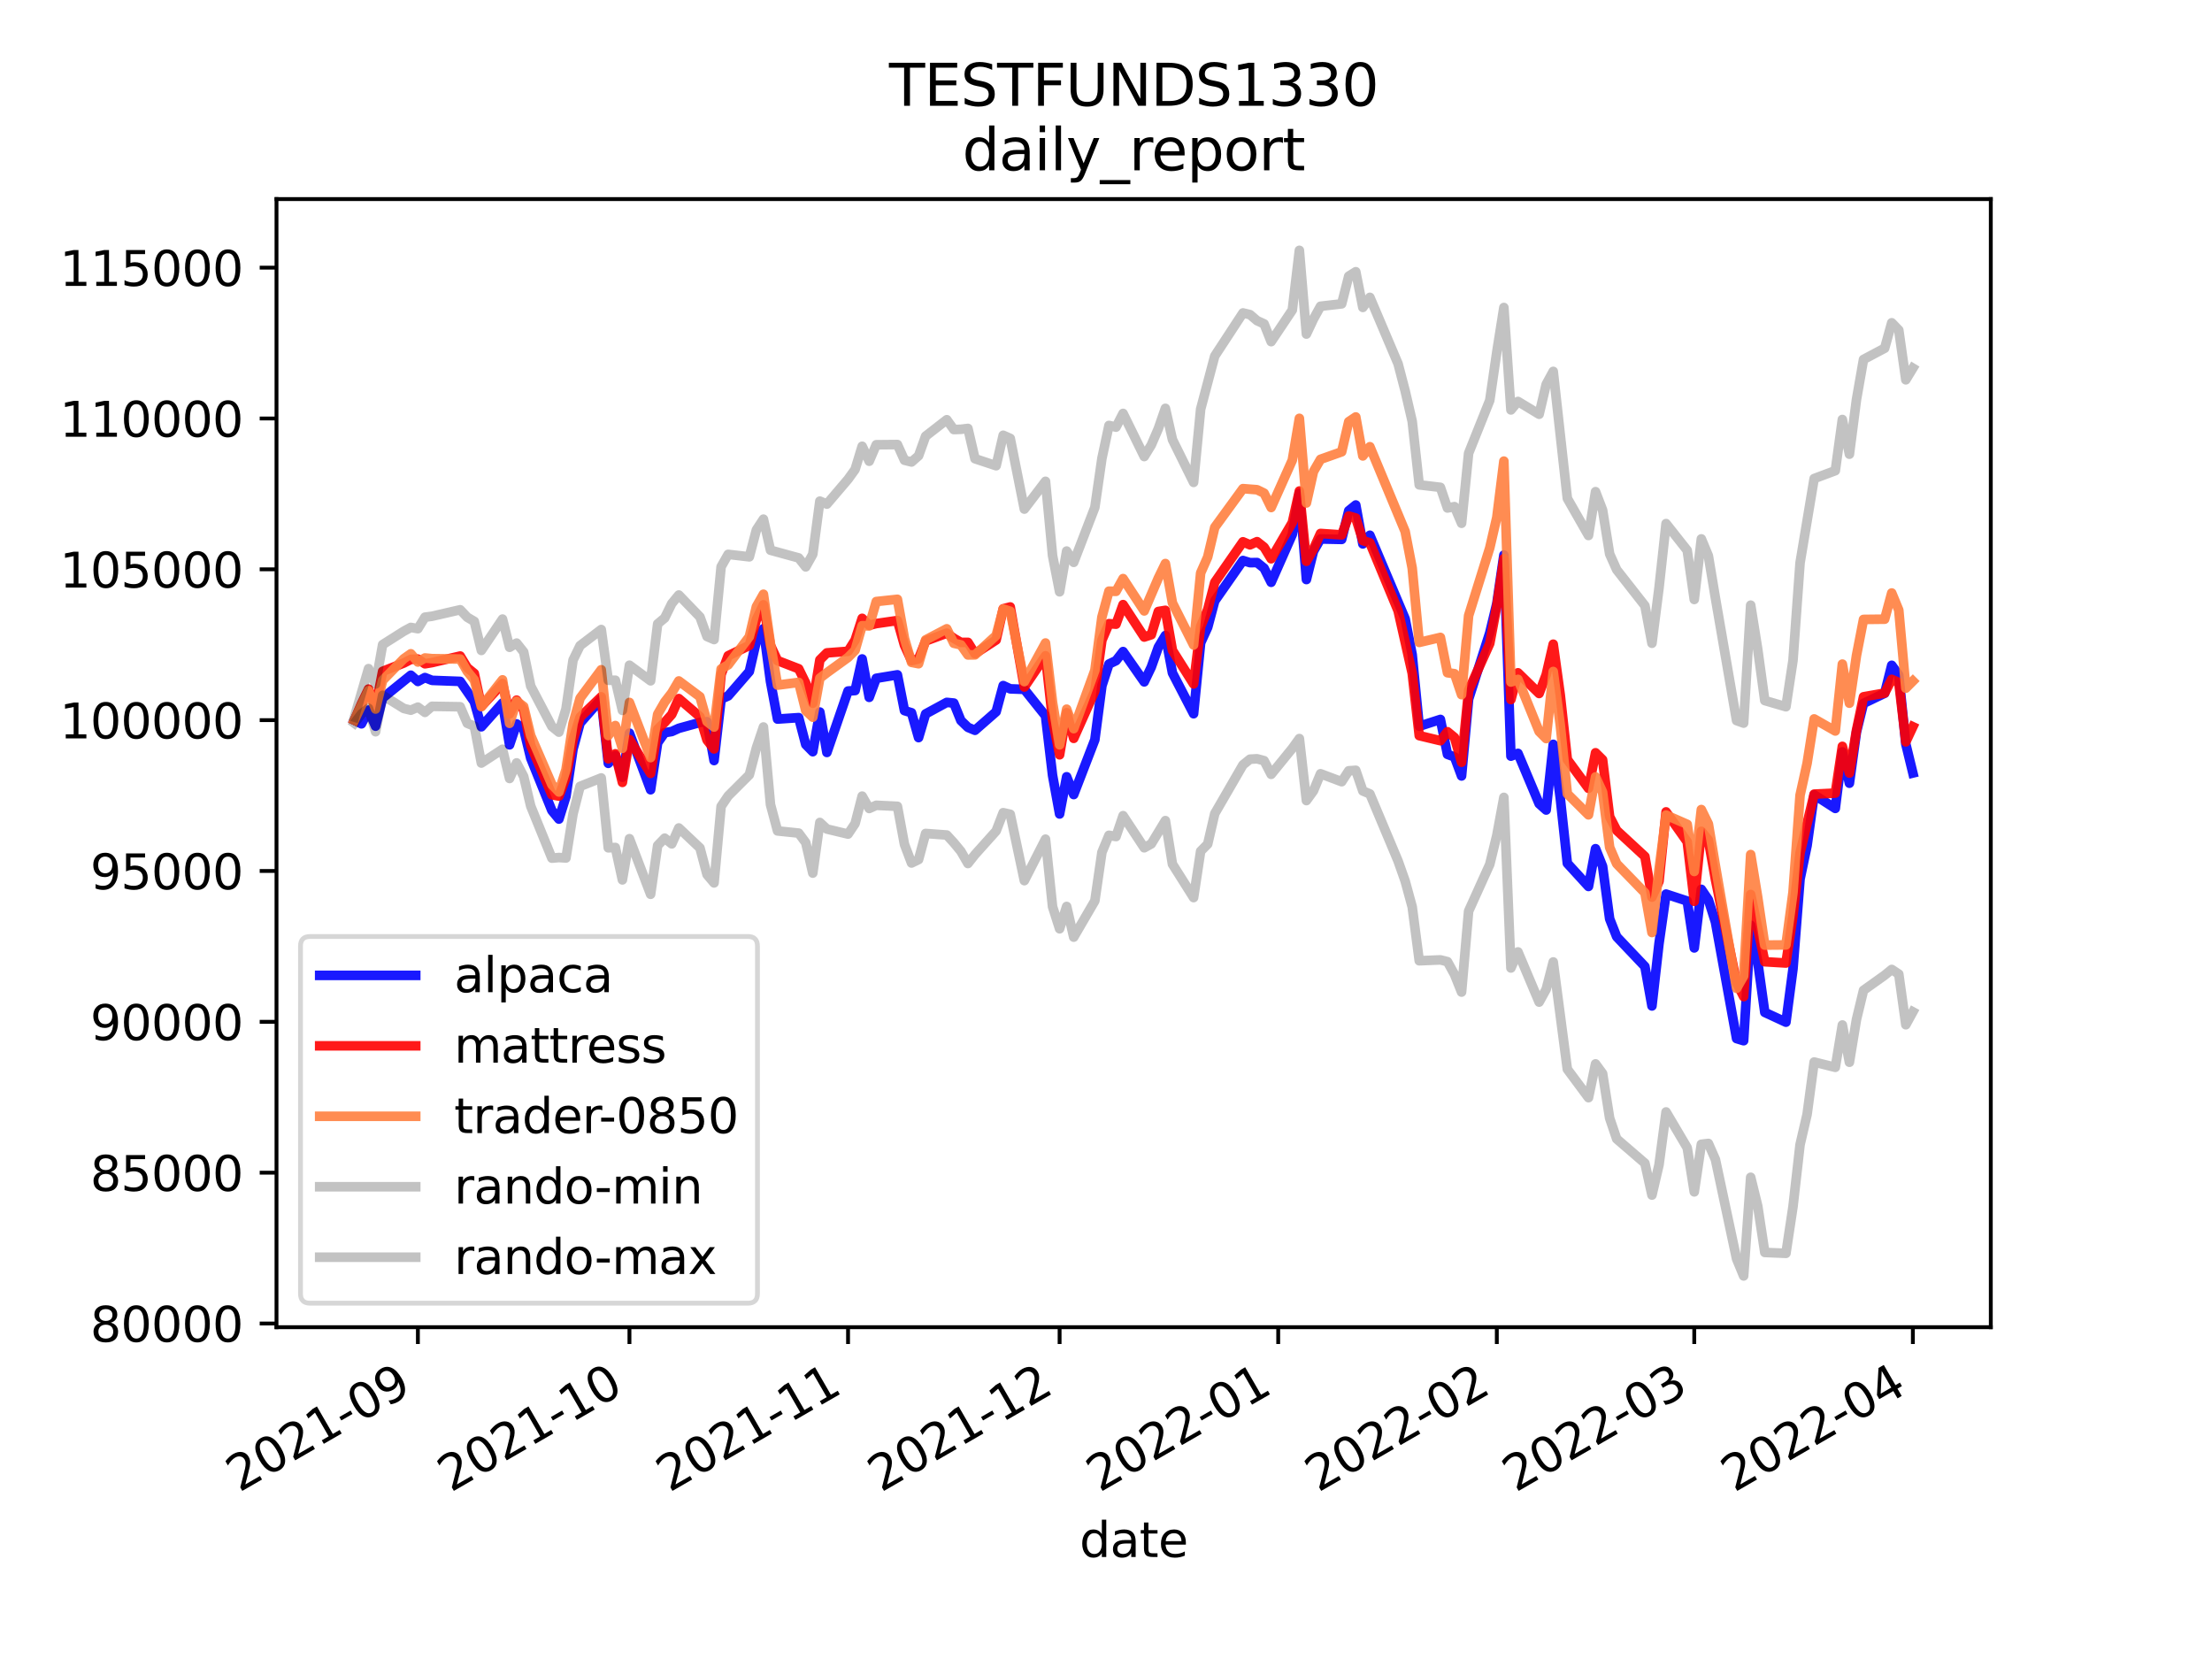 <?xml version="1.0" encoding="utf-8" standalone="no"?>
<!DOCTYPE svg PUBLIC "-//W3C//DTD SVG 1.1//EN"
  "http://www.w3.org/Graphics/SVG/1.1/DTD/svg11.dtd">
<svg height="345.6pt" version="1.1" viewBox="0 0 460.8 345.6" width="460.8pt" xmlns="http://www.w3.org/2000/svg" xmlns:xlink="http://www.w3.org/1999/xlink">
 <defs>
  <style type="text/css">*{stroke-linecap:butt;stroke-linejoin:round;}</style>
 </defs>
 <g id="figure_1">
  <g id="patch_1">
   <path d="M 0 345.6 
L 460.8 345.6 
L 460.8 0 
L 0 0 
z
" style="fill:#ffffff;"/>
  </g>
  <g id="axes_1">
   <g id="patch_2">
    <path d="M 57.6 276.48 
L 414.72 276.48 
L 414.72 41.472 
L 57.6 41.472 
z
" style="fill:#ffffff;"/>
   </g>
   <g id="matplotlib.axis_1">
    <g id="xtick_1">
     <g id="line2d_1">
      <defs>
       <path d="M 0 0 
L 0 3.5 
" id="mab7d27606a" style="stroke:#000000;stroke-width:0.8;"/>
      </defs>
      <g>
       <use style="stroke:#000000;stroke-width:0.8;" x="87.054" xlink:href="#mab7d27606a" y="276.48"/>
      </g>
     </g>
     <g id="text_1">
      <!-- 2021-09 -->
      <g transform="translate(49.829 310.952)rotate(-30)scale(0.1 -0.1)">
       <defs>
        <path d="M 1228 531 
L 3431 531 
L 3431 0 
L 469 0 
L 469 531 
Q 828 903 1448 1529 
Q 2069 2156 2228 2338 
Q 2531 2678 2651 2914 
Q 2772 3150 2772 3378 
Q 2772 3750 2511 3984 
Q 2250 4219 1831 4219 
Q 1534 4219 1204 4116 
Q 875 4013 500 3803 
L 500 4441 
Q 881 4594 1212 4672 
Q 1544 4750 1819 4750 
Q 2544 4750 2975 4387 
Q 3406 4025 3406 3419 
Q 3406 3131 3298 2873 
Q 3191 2616 2906 2266 
Q 2828 2175 2409 1742 
Q 1991 1309 1228 531 
z
" id="DejaVuSans-32" transform="scale(0.016)"/>
        <path d="M 2034 4250 
Q 1547 4250 1301 3770 
Q 1056 3291 1056 2328 
Q 1056 1369 1301 889 
Q 1547 409 2034 409 
Q 2525 409 2770 889 
Q 3016 1369 3016 2328 
Q 3016 3291 2770 3770 
Q 2525 4250 2034 4250 
z
M 2034 4750 
Q 2819 4750 3233 4129 
Q 3647 3509 3647 2328 
Q 3647 1150 3233 529 
Q 2819 -91 2034 -91 
Q 1250 -91 836 529 
Q 422 1150 422 2328 
Q 422 3509 836 4129 
Q 1250 4750 2034 4750 
z
" id="DejaVuSans-30" transform="scale(0.016)"/>
        <path d="M 794 531 
L 1825 531 
L 1825 4091 
L 703 3866 
L 703 4441 
L 1819 4666 
L 2450 4666 
L 2450 531 
L 3481 531 
L 3481 0 
L 794 0 
L 794 531 
z
" id="DejaVuSans-31" transform="scale(0.016)"/>
        <path d="M 313 2009 
L 1997 2009 
L 1997 1497 
L 313 1497 
L 313 2009 
z
" id="DejaVuSans-2d" transform="scale(0.016)"/>
        <path d="M 703 97 
L 703 672 
Q 941 559 1184 500 
Q 1428 441 1663 441 
Q 2288 441 2617 861 
Q 2947 1281 2994 2138 
Q 2813 1869 2534 1725 
Q 2256 1581 1919 1581 
Q 1219 1581 811 2004 
Q 403 2428 403 3163 
Q 403 3881 828 4315 
Q 1253 4750 1959 4750 
Q 2769 4750 3195 4129 
Q 3622 3509 3622 2328 
Q 3622 1225 3098 567 
Q 2575 -91 1691 -91 
Q 1453 -91 1209 -44 
Q 966 3 703 97 
z
M 1959 2075 
Q 2384 2075 2632 2365 
Q 2881 2656 2881 3163 
Q 2881 3666 2632 3958 
Q 2384 4250 1959 4250 
Q 1534 4250 1286 3958 
Q 1038 3666 1038 3163 
Q 1038 2656 1286 2365 
Q 1534 2075 1959 2075 
z
" id="DejaVuSans-39" transform="scale(0.016)"/>
       </defs>
       <use xlink:href="#DejaVuSans-32"/>
       <use x="63.623" xlink:href="#DejaVuSans-30"/>
       <use x="127.246" xlink:href="#DejaVuSans-32"/>
       <use x="190.869" xlink:href="#DejaVuSans-31"/>
       <use x="254.492" xlink:href="#DejaVuSans-2d"/>
       <use x="290.576" xlink:href="#DejaVuSans-30"/>
       <use x="354.199" xlink:href="#DejaVuSans-39"/>
      </g>
     </g>
    </g>
    <g id="xtick_2">
     <g id="line2d_2">
      <g>
       <use style="stroke:#000000;stroke-width:0.8;" x="131.125" xlink:href="#mab7d27606a" y="276.48"/>
      </g>
     </g>
     <g id="text_2">
      <!-- 2021-10 -->
      <g transform="translate(93.9 310.952)rotate(-30)scale(0.1 -0.1)">
       <use xlink:href="#DejaVuSans-32"/>
       <use x="63.623" xlink:href="#DejaVuSans-30"/>
       <use x="127.246" xlink:href="#DejaVuSans-32"/>
       <use x="190.869" xlink:href="#DejaVuSans-31"/>
       <use x="254.492" xlink:href="#DejaVuSans-2d"/>
       <use x="290.576" xlink:href="#DejaVuSans-31"/>
       <use x="354.199" xlink:href="#DejaVuSans-30"/>
      </g>
     </g>
    </g>
    <g id="xtick_3">
     <g id="line2d_3">
      <g>
       <use style="stroke:#000000;stroke-width:0.8;" x="176.664" xlink:href="#mab7d27606a" y="276.48"/>
      </g>
     </g>
     <g id="text_3">
      <!-- 2021-11 -->
      <g transform="translate(139.44 310.952)rotate(-30)scale(0.1 -0.1)">
       <use xlink:href="#DejaVuSans-32"/>
       <use x="63.623" xlink:href="#DejaVuSans-30"/>
       <use x="127.246" xlink:href="#DejaVuSans-32"/>
       <use x="190.869" xlink:href="#DejaVuSans-31"/>
       <use x="254.492" xlink:href="#DejaVuSans-2d"/>
       <use x="290.576" xlink:href="#DejaVuSans-31"/>
       <use x="354.199" xlink:href="#DejaVuSans-31"/>
      </g>
     </g>
    </g>
    <g id="xtick_4">
     <g id="line2d_4">
      <g>
       <use style="stroke:#000000;stroke-width:0.8;" x="220.735" xlink:href="#mab7d27606a" y="276.48"/>
      </g>
     </g>
     <g id="text_4">
      <!-- 2021-12 -->
      <g transform="translate(183.51 310.952)rotate(-30)scale(0.1 -0.1)">
       <use xlink:href="#DejaVuSans-32"/>
       <use x="63.623" xlink:href="#DejaVuSans-30"/>
       <use x="127.246" xlink:href="#DejaVuSans-32"/>
       <use x="190.869" xlink:href="#DejaVuSans-31"/>
       <use x="254.492" xlink:href="#DejaVuSans-2d"/>
       <use x="290.576" xlink:href="#DejaVuSans-31"/>
       <use x="354.199" xlink:href="#DejaVuSans-32"/>
      </g>
     </g>
    </g>
    <g id="xtick_5">
     <g id="line2d_5">
      <g>
       <use style="stroke:#000000;stroke-width:0.8;" x="266.275" xlink:href="#mab7d27606a" y="276.48"/>
      </g>
     </g>
     <g id="text_5">
      <!-- 2022-01 -->
      <g transform="translate(229.05 310.952)rotate(-30)scale(0.1 -0.1)">
       <use xlink:href="#DejaVuSans-32"/>
       <use x="63.623" xlink:href="#DejaVuSans-30"/>
       <use x="127.246" xlink:href="#DejaVuSans-32"/>
       <use x="190.869" xlink:href="#DejaVuSans-32"/>
       <use x="254.492" xlink:href="#DejaVuSans-2d"/>
       <use x="290.576" xlink:href="#DejaVuSans-30"/>
       <use x="354.199" xlink:href="#DejaVuSans-31"/>
      </g>
     </g>
    </g>
    <g id="xtick_6">
     <g id="line2d_6">
      <g>
       <use style="stroke:#000000;stroke-width:0.8;" x="311.815" xlink:href="#mab7d27606a" y="276.48"/>
      </g>
     </g>
     <g id="text_6">
      <!-- 2022-02 -->
      <g transform="translate(274.59 310.952)rotate(-30)scale(0.1 -0.1)">
       <use xlink:href="#DejaVuSans-32"/>
       <use x="63.623" xlink:href="#DejaVuSans-30"/>
       <use x="127.246" xlink:href="#DejaVuSans-32"/>
       <use x="190.869" xlink:href="#DejaVuSans-32"/>
       <use x="254.492" xlink:href="#DejaVuSans-2d"/>
       <use x="290.576" xlink:href="#DejaVuSans-30"/>
       <use x="354.199" xlink:href="#DejaVuSans-32"/>
      </g>
     </g>
    </g>
    <g id="xtick_7">
     <g id="line2d_7">
      <g>
       <use style="stroke:#000000;stroke-width:0.8;" x="352.947" xlink:href="#mab7d27606a" y="276.48"/>
      </g>
     </g>
     <g id="text_7">
      <!-- 2022-03 -->
      <g transform="translate(315.723 310.952)rotate(-30)scale(0.1 -0.1)">
       <defs>
        <path d="M 2597 2516 
Q 3050 2419 3304 2112 
Q 3559 1806 3559 1356 
Q 3559 666 3084 287 
Q 2609 -91 1734 -91 
Q 1441 -91 1130 -33 
Q 819 25 488 141 
L 488 750 
Q 750 597 1062 519 
Q 1375 441 1716 441 
Q 2309 441 2620 675 
Q 2931 909 2931 1356 
Q 2931 1769 2642 2001 
Q 2353 2234 1838 2234 
L 1294 2234 
L 1294 2753 
L 1863 2753 
Q 2328 2753 2575 2939 
Q 2822 3125 2822 3475 
Q 2822 3834 2567 4026 
Q 2313 4219 1838 4219 
Q 1578 4219 1281 4162 
Q 984 4106 628 3988 
L 628 4550 
Q 988 4650 1302 4700 
Q 1616 4750 1894 4750 
Q 2613 4750 3031 4423 
Q 3450 4097 3450 3541 
Q 3450 3153 3228 2886 
Q 3006 2619 2597 2516 
z
" id="DejaVuSans-33" transform="scale(0.016)"/>
       </defs>
       <use xlink:href="#DejaVuSans-32"/>
       <use x="63.623" xlink:href="#DejaVuSans-30"/>
       <use x="127.246" xlink:href="#DejaVuSans-32"/>
       <use x="190.869" xlink:href="#DejaVuSans-32"/>
       <use x="254.492" xlink:href="#DejaVuSans-2d"/>
       <use x="290.576" xlink:href="#DejaVuSans-30"/>
       <use x="354.199" xlink:href="#DejaVuSans-33"/>
      </g>
     </g>
    </g>
    <g id="xtick_8">
     <g id="line2d_8">
      <g>
       <use style="stroke:#000000;stroke-width:0.8;" x="398.487" xlink:href="#mab7d27606a" y="276.48"/>
      </g>
     </g>
     <g id="text_8">
      <!-- 2022-04 -->
      <g transform="translate(361.262 310.952)rotate(-30)scale(0.1 -0.1)">
       <defs>
        <path d="M 2419 4116 
L 825 1625 
L 2419 1625 
L 2419 4116 
z
M 2253 4666 
L 3047 4666 
L 3047 1625 
L 3713 1625 
L 3713 1100 
L 3047 1100 
L 3047 0 
L 2419 0 
L 2419 1100 
L 313 1100 
L 313 1709 
L 2253 4666 
z
" id="DejaVuSans-34" transform="scale(0.016)"/>
       </defs>
       <use xlink:href="#DejaVuSans-32"/>
       <use x="63.623" xlink:href="#DejaVuSans-30"/>
       <use x="127.246" xlink:href="#DejaVuSans-32"/>
       <use x="190.869" xlink:href="#DejaVuSans-32"/>
       <use x="254.492" xlink:href="#DejaVuSans-2d"/>
       <use x="290.576" xlink:href="#DejaVuSans-30"/>
       <use x="354.199" xlink:href="#DejaVuSans-34"/>
      </g>
     </g>
    </g>
    <g id="text_9">
     <!-- date -->
     <g transform="translate(224.885 324.351)scale(0.1 -0.1)">
      <defs>
       <path d="M 2906 2969 
L 2906 4863 
L 3481 4863 
L 3481 0 
L 2906 0 
L 2906 525 
Q 2725 213 2448 61 
Q 2172 -91 1784 -91 
Q 1150 -91 751 415 
Q 353 922 353 1747 
Q 353 2572 751 3078 
Q 1150 3584 1784 3584 
Q 2172 3584 2448 3432 
Q 2725 3281 2906 2969 
z
M 947 1747 
Q 947 1113 1208 752 
Q 1469 391 1925 391 
Q 2381 391 2643 752 
Q 2906 1113 2906 1747 
Q 2906 2381 2643 2742 
Q 2381 3103 1925 3103 
Q 1469 3103 1208 2742 
Q 947 2381 947 1747 
z
" id="DejaVuSans-64" transform="scale(0.016)"/>
       <path d="M 2194 1759 
Q 1497 1759 1228 1600 
Q 959 1441 959 1056 
Q 959 750 1161 570 
Q 1363 391 1709 391 
Q 2188 391 2477 730 
Q 2766 1069 2766 1631 
L 2766 1759 
L 2194 1759 
z
M 3341 1997 
L 3341 0 
L 2766 0 
L 2766 531 
Q 2569 213 2275 61 
Q 1981 -91 1556 -91 
Q 1019 -91 701 211 
Q 384 513 384 1019 
Q 384 1609 779 1909 
Q 1175 2209 1959 2209 
L 2766 2209 
L 2766 2266 
Q 2766 2663 2505 2880 
Q 2244 3097 1772 3097 
Q 1472 3097 1187 3025 
Q 903 2953 641 2809 
L 641 3341 
Q 956 3463 1253 3523 
Q 1550 3584 1831 3584 
Q 2591 3584 2966 3190 
Q 3341 2797 3341 1997 
z
" id="DejaVuSans-61" transform="scale(0.016)"/>
       <path d="M 1172 4494 
L 1172 3500 
L 2356 3500 
L 2356 3053 
L 1172 3053 
L 1172 1153 
Q 1172 725 1289 603 
Q 1406 481 1766 481 
L 2356 481 
L 2356 0 
L 1766 0 
Q 1100 0 847 248 
Q 594 497 594 1153 
L 594 3053 
L 172 3053 
L 172 3500 
L 594 3500 
L 594 4494 
L 1172 4494 
z
" id="DejaVuSans-74" transform="scale(0.016)"/>
       <path d="M 3597 1894 
L 3597 1613 
L 953 1613 
Q 991 1019 1311 708 
Q 1631 397 2203 397 
Q 2534 397 2845 478 
Q 3156 559 3463 722 
L 3463 178 
Q 3153 47 2828 -22 
Q 2503 -91 2169 -91 
Q 1331 -91 842 396 
Q 353 884 353 1716 
Q 353 2575 817 3079 
Q 1281 3584 2069 3584 
Q 2775 3584 3186 3129 
Q 3597 2675 3597 1894 
z
M 3022 2063 
Q 3016 2534 2758 2815 
Q 2500 3097 2075 3097 
Q 1594 3097 1305 2825 
Q 1016 2553 972 2059 
L 3022 2063 
z
" id="DejaVuSans-65" transform="scale(0.016)"/>
      </defs>
      <use xlink:href="#DejaVuSans-64"/>
      <use x="63.477" xlink:href="#DejaVuSans-61"/>
      <use x="124.756" xlink:href="#DejaVuSans-74"/>
      <use x="163.965" xlink:href="#DejaVuSans-65"/>
     </g>
    </g>
   </g>
   <g id="matplotlib.axis_2">
    <g id="ytick_1">
     <g id="line2d_9">
      <defs>
       <path d="M 0 0 
L -3.5 0 
" id="mdd50e6afc2" style="stroke:#000000;stroke-width:0.8;"/>
      </defs>
      <g>
       <use style="stroke:#000000;stroke-width:0.8;" x="57.6" xlink:href="#mdd50e6afc2" y="275.708"/>
      </g>
     </g>
     <g id="text_10">
      <!-- 80000 -->
      <g transform="translate(18.788 279.507)scale(0.1 -0.1)">
       <defs>
        <path d="M 2034 2216 
Q 1584 2216 1326 1975 
Q 1069 1734 1069 1313 
Q 1069 891 1326 650 
Q 1584 409 2034 409 
Q 2484 409 2743 651 
Q 3003 894 3003 1313 
Q 3003 1734 2745 1975 
Q 2488 2216 2034 2216 
z
M 1403 2484 
Q 997 2584 770 2862 
Q 544 3141 544 3541 
Q 544 4100 942 4425 
Q 1341 4750 2034 4750 
Q 2731 4750 3128 4425 
Q 3525 4100 3525 3541 
Q 3525 3141 3298 2862 
Q 3072 2584 2669 2484 
Q 3125 2378 3379 2068 
Q 3634 1759 3634 1313 
Q 3634 634 3220 271 
Q 2806 -91 2034 -91 
Q 1263 -91 848 271 
Q 434 634 434 1313 
Q 434 1759 690 2068 
Q 947 2378 1403 2484 
z
M 1172 3481 
Q 1172 3119 1398 2916 
Q 1625 2713 2034 2713 
Q 2441 2713 2670 2916 
Q 2900 3119 2900 3481 
Q 2900 3844 2670 4047 
Q 2441 4250 2034 4250 
Q 1625 4250 1398 4047 
Q 1172 3844 1172 3481 
z
" id="DejaVuSans-38" transform="scale(0.016)"/>
       </defs>
       <use xlink:href="#DejaVuSans-38"/>
       <use x="63.623" xlink:href="#DejaVuSans-30"/>
       <use x="127.246" xlink:href="#DejaVuSans-30"/>
       <use x="190.869" xlink:href="#DejaVuSans-30"/>
       <use x="254.492" xlink:href="#DejaVuSans-30"/>
      </g>
     </g>
    </g>
    <g id="ytick_2">
     <g id="line2d_10">
      <g>
       <use style="stroke:#000000;stroke-width:0.8;" x="57.6" xlink:href="#mdd50e6afc2" y="244.287"/>
      </g>
     </g>
     <g id="text_11">
      <!-- 85000 -->
      <g transform="translate(18.788 248.086)scale(0.1 -0.1)">
       <defs>
        <path d="M 691 4666 
L 3169 4666 
L 3169 4134 
L 1269 4134 
L 1269 2991 
Q 1406 3038 1543 3061 
Q 1681 3084 1819 3084 
Q 2600 3084 3056 2656 
Q 3513 2228 3513 1497 
Q 3513 744 3044 326 
Q 2575 -91 1722 -91 
Q 1428 -91 1123 -41 
Q 819 9 494 109 
L 494 744 
Q 775 591 1075 516 
Q 1375 441 1709 441 
Q 2250 441 2565 725 
Q 2881 1009 2881 1497 
Q 2881 1984 2565 2268 
Q 2250 2553 1709 2553 
Q 1456 2553 1204 2497 
Q 953 2441 691 2322 
L 691 4666 
z
" id="DejaVuSans-35" transform="scale(0.016)"/>
       </defs>
       <use xlink:href="#DejaVuSans-38"/>
       <use x="63.623" xlink:href="#DejaVuSans-35"/>
       <use x="127.246" xlink:href="#DejaVuSans-30"/>
       <use x="190.869" xlink:href="#DejaVuSans-30"/>
       <use x="254.492" xlink:href="#DejaVuSans-30"/>
      </g>
     </g>
    </g>
    <g id="ytick_3">
     <g id="line2d_11">
      <g>
       <use style="stroke:#000000;stroke-width:0.8;" x="57.6" xlink:href="#mdd50e6afc2" y="212.865"/>
      </g>
     </g>
     <g id="text_12">
      <!-- 90000 -->
      <g transform="translate(18.788 216.664)scale(0.1 -0.1)">
       <use xlink:href="#DejaVuSans-39"/>
       <use x="63.623" xlink:href="#DejaVuSans-30"/>
       <use x="127.246" xlink:href="#DejaVuSans-30"/>
       <use x="190.869" xlink:href="#DejaVuSans-30"/>
       <use x="254.492" xlink:href="#DejaVuSans-30"/>
      </g>
     </g>
    </g>
    <g id="ytick_4">
     <g id="line2d_12">
      <g>
       <use style="stroke:#000000;stroke-width:0.8;" x="57.6" xlink:href="#mdd50e6afc2" y="181.443"/>
      </g>
     </g>
     <g id="text_13">
      <!-- 95000 -->
      <g transform="translate(18.788 185.242)scale(0.1 -0.1)">
       <use xlink:href="#DejaVuSans-39"/>
       <use x="63.623" xlink:href="#DejaVuSans-35"/>
       <use x="127.246" xlink:href="#DejaVuSans-30"/>
       <use x="190.869" xlink:href="#DejaVuSans-30"/>
       <use x="254.492" xlink:href="#DejaVuSans-30"/>
      </g>
     </g>
    </g>
    <g id="ytick_5">
     <g id="line2d_13">
      <g>
       <use style="stroke:#000000;stroke-width:0.8;" x="57.6" xlink:href="#mdd50e6afc2" y="150.022"/>
      </g>
     </g>
     <g id="text_14">
      <!-- 100000 -->
      <g transform="translate(12.425 153.821)scale(0.1 -0.1)">
       <use xlink:href="#DejaVuSans-31"/>
       <use x="63.623" xlink:href="#DejaVuSans-30"/>
       <use x="127.246" xlink:href="#DejaVuSans-30"/>
       <use x="190.869" xlink:href="#DejaVuSans-30"/>
       <use x="254.492" xlink:href="#DejaVuSans-30"/>
       <use x="318.115" xlink:href="#DejaVuSans-30"/>
      </g>
     </g>
    </g>
    <g id="ytick_6">
     <g id="line2d_14">
      <g>
       <use style="stroke:#000000;stroke-width:0.8;" x="57.6" xlink:href="#mdd50e6afc2" y="118.6"/>
      </g>
     </g>
     <g id="text_15">
      <!-- 105000 -->
      <g transform="translate(12.425 122.399)scale(0.1 -0.1)">
       <use xlink:href="#DejaVuSans-31"/>
       <use x="63.623" xlink:href="#DejaVuSans-30"/>
       <use x="127.246" xlink:href="#DejaVuSans-35"/>
       <use x="190.869" xlink:href="#DejaVuSans-30"/>
       <use x="254.492" xlink:href="#DejaVuSans-30"/>
       <use x="318.115" xlink:href="#DejaVuSans-30"/>
      </g>
     </g>
    </g>
    <g id="ytick_7">
     <g id="line2d_15">
      <g>
       <use style="stroke:#000000;stroke-width:0.8;" x="57.6" xlink:href="#mdd50e6afc2" y="87.178"/>
      </g>
     </g>
     <g id="text_16">
      <!-- 110000 -->
      <g transform="translate(12.425 90.978)scale(0.1 -0.1)">
       <use xlink:href="#DejaVuSans-31"/>
       <use x="63.623" xlink:href="#DejaVuSans-31"/>
       <use x="127.246" xlink:href="#DejaVuSans-30"/>
       <use x="190.869" xlink:href="#DejaVuSans-30"/>
       <use x="254.492" xlink:href="#DejaVuSans-30"/>
       <use x="318.115" xlink:href="#DejaVuSans-30"/>
      </g>
     </g>
    </g>
    <g id="ytick_8">
     <g id="line2d_16">
      <g>
       <use style="stroke:#000000;stroke-width:0.8;" x="57.6" xlink:href="#mdd50e6afc2" y="55.757"/>
      </g>
     </g>
     <g id="text_17">
      <!-- 115000 -->
      <g transform="translate(12.425 59.556)scale(0.1 -0.1)">
       <use xlink:href="#DejaVuSans-31"/>
       <use x="63.623" xlink:href="#DejaVuSans-31"/>
       <use x="127.246" xlink:href="#DejaVuSans-35"/>
       <use x="190.869" xlink:href="#DejaVuSans-30"/>
       <use x="254.492" xlink:href="#DejaVuSans-30"/>
       <use x="318.115" xlink:href="#DejaVuSans-30"/>
      </g>
     </g>
    </g>
   </g>
   <g id="line2d_17">
    <path clip-path="url(#p771bd8a940)" d="M 73.833 150.022 
L 75.302 150.788 
L 76.771 147.921 
L 78.24 151.275 
L 79.709 145.408 
L 85.585 140.659 
L 87.054 141.958 
L 88.523 141.147 
L 89.992 141.732 
L 95.868 141.948 
L 98.806 146.201 
L 100.275 151.402 
L 104.682 146.457 
L 106.151 155.164 
L 107.62 150.799 
L 109.089 151.874 
L 110.558 157.934 
L 114.965 168.848 
L 116.434 170.628 
L 117.903 165.898 
L 119.373 156.051 
L 120.842 150.634 
L 125.249 145.597 
L 126.718 159.018 
L 128.187 157.404 
L 129.656 161.913 
L 131.125 152.729 
L 135.532 164.521 
L 137.001 154.73 
L 138.47 152.631 
L 139.939 152.39 
L 141.408 151.721 
L 145.815 150.502 
L 147.284 150.348 
L 148.753 158.435 
L 150.222 145.638 
L 151.691 144.97 
L 156.098 139.885 
L 157.567 133.542 
L 159.036 130.967 
L 160.505 141.978 
L 161.974 149.795 
L 166.381 149.495 
L 167.85 155.095 
L 169.319 156.592 
L 170.788 148.331 
L 172.257 156.751 
L 176.664 143.955 
L 178.134 143.853 
L 179.603 137.272 
L 181.072 145.27 
L 182.541 141.302 
L 186.948 140.575 
L 188.417 148.031 
L 189.886 148.479 
L 191.355 153.659 
L 192.824 148.718 
L 197.231 146.32 
L 198.7 146.465 
L 200.169 150.1 
L 201.638 151.524 
L 203.107 152.133 
L 207.514 148.273 
L 208.983 142.818 
L 210.452 143.498 
L 213.39 143.607 
L 217.797 149.117 
L 219.266 161.518 
L 220.735 169.567 
L 222.204 161.815 
L 223.673 165.521 
L 228.08 154.092 
L 229.549 142.856 
L 231.018 138.328 
L 232.487 137.629 
L 233.956 135.733 
L 238.364 142.046 
L 239.833 138.974 
L 241.302 134.823 
L 242.771 132.388 
L 244.24 140.183 
L 248.647 148.684 
L 250.116 133.915 
L 251.585 130.682 
L 253.054 125.181 
L 258.93 116.764 
L 260.399 117.215 
L 261.868 117.188 
L 263.337 118.37 
L 264.806 121.303 
L 269.213 111.33 
L 270.682 102.739 
L 272.151 120.731 
L 273.62 114.835 
L 275.089 112.278 
L 279.496 112.37 
L 280.965 106.388 
L 282.434 105.203 
L 283.903 113.307 
L 285.372 111.504 
L 292.717 128.913 
L 294.186 136.375 
L 295.656 151.29 
L 300.063 149.869 
L 301.532 157.144 
L 303.001 157.677 
L 304.47 161.645 
L 305.939 145.636 
L 310.346 131.817 
L 311.815 125.728 
L 313.284 115.63 
L 314.753 157.518 
L 316.222 156.94 
L 320.629 167.428 
L 322.098 168.742 
L 323.567 155.062 
L 325.036 166.294 
L 326.505 179.842 
L 330.912 184.661 
L 332.381 176.798 
L 333.85 180.473 
L 335.319 191.407 
L 336.788 195.143 
L 342.664 201.341 
L 344.133 209.558 
L 345.602 196.57 
L 347.071 186.255 
L 351.478 187.702 
L 352.947 197.471 
L 354.417 185.265 
L 355.886 187.436 
L 357.355 192.08 
L 361.762 216.355 
L 363.231 216.801 
L 364.7 192.743 
L 366.169 200.383 
L 367.638 210.899 
L 372.045 212.939 
L 373.514 201.837 
L 374.983 183.127 
L 376.452 176.137 
L 377.921 165.575 
L 382.328 168.407 
L 383.797 156.62 
L 385.266 163.157 
L 386.735 152.479 
L 388.204 146.531 
L 392.611 144.415 
L 394.08 138.596 
L 395.549 140.615 
L 397.018 155.015 
L 398.487 161.034 
L 398.487 161.034 
" style="fill:none;stroke:#0000ff;stroke-linecap:square;stroke-opacity:0.9;stroke-width:2;"/>
   </g>
   <g id="line2d_18">
    <path clip-path="url(#p771bd8a940)" d="M 73.833 150.022 
L 75.302 146.613 
L 76.771 143.547 
L 78.24 147.419 
L 79.709 139.848 
L 84.116 138.12 
L 85.585 137.365 
L 87.054 137.298 
L 88.523 138.281 
L 89.992 138.033 
L 95.868 136.664 
L 97.337 139.092 
L 98.806 140.294 
L 100.275 147.154 
L 104.682 142.398 
L 106.151 148.716 
L 107.62 145.856 
L 109.089 147.861 
L 110.558 155.271 
L 114.965 165.569 
L 116.434 165.84 
L 117.903 162.038 
L 119.373 154.107 
L 120.842 149.401 
L 125.249 145.158 
L 126.718 158.076 
L 128.187 157.03 
L 129.656 162.987 
L 131.125 154.067 
L 135.532 161.111 
L 137.001 151.914 
L 138.47 150.478 
L 139.939 148.825 
L 141.408 145.527 
L 145.815 149.304 
L 147.284 154.165 
L 148.753 156.01 
L 150.222 140.502 
L 151.691 136.604 
L 156.098 134.462 
L 157.567 129.083 
L 159.036 125.991 
L 160.505 134.448 
L 161.974 137.613 
L 166.381 139.318 
L 167.85 142.315 
L 169.319 146.488 
L 170.788 137.471 
L 172.257 136.009 
L 176.664 135.675 
L 178.134 133.346 
L 179.603 128.811 
L 181.072 130.264 
L 182.541 129.9 
L 186.948 129.266 
L 188.417 134.419 
L 189.886 137.634 
L 191.355 137.255 
L 192.824 133.523 
L 197.231 131.904 
L 198.7 132.97 
L 200.169 133.821 
L 201.638 133.816 
L 203.107 136.177 
L 207.514 133.319 
L 208.983 126.826 
L 210.452 126.439 
L 213.39 143.121 
L 217.797 136.617 
L 219.266 149.93 
L 220.735 157.239 
L 222.204 148.47 
L 223.673 153.814 
L 228.08 143.949 
L 229.549 133.357 
L 231.018 129.923 
L 232.487 130.026 
L 233.956 125.951 
L 238.364 132.705 
L 239.833 132.223 
L 241.302 127.387 
L 242.771 127.144 
L 244.24 135.49 
L 248.647 142.476 
L 250.116 130.529 
L 251.585 126.992 
L 253.054 121.323 
L 258.93 112.868 
L 260.399 113.5 
L 261.868 112.836 
L 263.337 113.99 
L 264.806 116.402 
L 269.213 108.87 
L 270.682 102.288 
L 272.151 116.929 
L 273.62 114.381 
L 275.089 111.131 
L 279.496 111.427 
L 280.965 107.49 
L 282.434 107.923 
L 283.903 112.611 
L 285.372 113.084 
L 291.248 127.231 
L 294.186 140.246 
L 295.656 153.248 
L 300.063 154.3 
L 301.532 152.43 
L 303.001 153.637 
L 304.47 158.795 
L 305.939 143.853 
L 310.346 134.047 
L 311.815 126.207 
L 313.284 116.373 
L 314.753 145.736 
L 316.222 140.157 
L 320.629 144.466 
L 322.098 140.559 
L 323.567 134.197 
L 325.036 144.802 
L 326.505 158.23 
L 330.912 164.225 
L 332.381 156.815 
L 333.85 158.273 
L 335.319 170.137 
L 336.788 172.988 
L 342.664 178.42 
L 344.133 186.885 
L 345.602 183.615 
L 347.071 169.129 
L 351.478 175.358 
L 352.947 187.76 
L 354.417 173.175 
L 355.886 175.005 
L 357.355 183.212 
L 361.762 204.703 
L 363.231 207.611 
L 364.7 186.337 
L 367.638 200.352 
L 372.045 200.615 
L 373.514 190.8 
L 374.983 177.687 
L 377.921 165.433 
L 382.328 165.221 
L 383.797 155.478 
L 385.266 161.044 
L 386.735 152.147 
L 388.204 145.157 
L 392.611 144.381 
L 394.08 141.524 
L 395.549 142.184 
L 397.018 154.542 
L 398.487 151.398 
L 398.487 151.398 
" style="fill:none;stroke:#ff0000;stroke-linecap:square;stroke-opacity:0.9;stroke-width:2;"/>
   </g>
   <g id="line2d_19">
    <path clip-path="url(#p771bd8a940)" d="M 73.833 150.022 
L 76.771 143.878 
L 78.24 147.704 
L 79.709 141.739 
L 84.116 137.23 
L 85.585 136.197 
L 87.054 137.911 
L 88.523 137.07 
L 89.992 137.208 
L 95.868 137.292 
L 97.337 139.849 
L 98.806 141.659 
L 100.275 147.207 
L 104.682 141.625 
L 106.151 150.68 
L 107.62 146.072 
L 109.089 147.169 
L 110.558 153.244 
L 114.965 163.424 
L 116.434 164.978 
L 117.903 160.329 
L 119.373 150.747 
L 120.842 145.448 
L 125.249 139.518 
L 126.718 153.222 
L 128.187 151.146 
L 129.656 155.887 
L 131.125 146.333 
L 135.532 157.822 
L 137.001 148.791 
L 138.47 146.246 
L 139.939 144.345 
L 141.408 141.855 
L 145.815 145.144 
L 147.284 150.315 
L 148.753 151.455 
L 150.222 139.36 
L 151.691 138.499 
L 156.098 132.633 
L 157.567 126.378 
L 159.036 123.792 
L 160.505 134.133 
L 161.974 142.728 
L 166.381 142.15 
L 167.85 148.023 
L 169.319 149.409 
L 170.788 141.277 
L 172.257 140.145 
L 176.664 136.959 
L 178.134 135.473 
L 179.603 130.337 
L 181.072 130.39 
L 182.541 125.314 
L 186.948 124.846 
L 188.417 133.009 
L 189.886 137.983 
L 191.355 138.27 
L 192.824 133.304 
L 197.231 130.989 
L 198.7 134.002 
L 200.169 134.339 
L 201.638 136.437 
L 203.107 136.42 
L 207.514 132.386 
L 208.983 126.864 
L 210.452 127.341 
L 213.39 141.999 
L 217.797 133.95 
L 219.266 146.344 
L 220.735 155.16 
L 222.204 147.733 
L 223.673 151.788 
L 228.08 139.652 
L 229.549 128.546 
L 231.018 123.149 
L 232.487 123.188 
L 233.956 120.531 
L 238.364 127.264 
L 241.302 120.419 
L 242.771 117.398 
L 244.24 125.609 
L 248.647 134.36 
L 250.116 119.362 
L 251.585 116.034 
L 253.054 109.857 
L 258.93 101.793 
L 261.868 102.018 
L 263.337 102.737 
L 264.806 105.725 
L 269.213 95.857 
L 270.682 87.149 
L 272.151 104.777 
L 273.62 98.23 
L 275.089 95.685 
L 279.496 94.12 
L 280.965 87.844 
L 282.434 86.86 
L 283.903 94.976 
L 285.372 93.06 
L 292.717 110.709 
L 294.186 118.34 
L 295.656 133.828 
L 300.063 132.786 
L 301.532 140.143 
L 303.001 140.347 
L 304.47 144.712 
L 305.939 128.251 
L 310.346 114.125 
L 311.815 107.775 
L 313.284 96.061 
L 314.753 142.081 
L 316.222 141.527 
L 320.629 152.379 
L 322.098 153.855 
L 323.567 139.887 
L 325.036 151.064 
L 326.505 165.364 
L 330.912 169.746 
L 332.381 161.842 
L 333.85 165.021 
L 335.319 176.522 
L 336.788 179.936 
L 342.664 185.988 
L 344.133 194.262 
L 345.602 181.16 
L 347.071 169.792 
L 351.478 171.722 
L 352.947 181.539 
L 354.417 168.645 
L 355.886 171.636 
L 357.355 180.378 
L 361.762 205.884 
L 363.231 203.319 
L 364.7 178.021 
L 366.169 186.98 
L 367.638 196.879 
L 372.045 196.842 
L 373.514 185.897 
L 374.983 165.665 
L 376.452 159.01 
L 377.921 149.761 
L 382.328 152.278 
L 383.797 138.346 
L 385.266 146.489 
L 386.735 136.574 
L 388.204 129.036 
L 392.611 128.988 
L 394.08 123.532 
L 395.549 127.096 
L 397.018 143.353 
L 398.487 141.88 
L 398.487 141.88 
" style="fill:none;stroke:#ff8040;stroke-linecap:square;stroke-opacity:0.9;stroke-width:2;"/>
   </g>
   <g id="line2d_20">
    <path clip-path="url(#p771bd8a940)" d="M 73.833 150.65 
L 75.302 148.723 
L 76.771 147.545 
L 78.24 152.433 
L 79.709 144.85 
L 84.116 147.586 
L 85.585 147.945 
L 87.054 147.306 
L 88.523 148.402 
L 89.992 147.143 
L 95.868 147.231 
L 97.337 150.665 
L 98.806 151.27 
L 100.275 158.957 
L 104.682 156.083 
L 106.151 162.172 
L 107.62 158.926 
L 109.089 161.743 
L 110.558 167.926 
L 114.965 178.765 
L 116.434 178.637 
L 117.903 178.732 
L 119.373 169.555 
L 120.842 163.814 
L 125.249 162.058 
L 126.718 176.614 
L 128.187 176.546 
L 129.656 183.295 
L 131.125 174.716 
L 135.532 186.295 
L 137.001 176.129 
L 138.47 174.606 
L 139.939 175.793 
L 141.408 172.48 
L 145.815 176.644 
L 147.284 182.182 
L 148.753 183.924 
L 150.222 167.98 
L 151.691 165.809 
L 156.098 161.406 
L 157.567 155.817 
L 159.036 151.445 
L 160.505 167.604 
L 161.974 173.094 
L 166.381 173.55 
L 167.85 175.536 
L 169.319 181.882 
L 170.788 171.333 
L 172.257 172.7 
L 176.664 173.756 
L 178.134 171.564 
L 179.603 165.847 
L 181.072 168.421 
L 182.541 167.758 
L 186.948 167.971 
L 188.417 175.902 
L 189.886 179.777 
L 191.355 179.062 
L 192.824 173.628 
L 197.231 173.953 
L 198.7 175.554 
L 200.169 177.335 
L 201.638 179.882 
L 203.107 178.025 
L 207.514 173.106 
L 208.983 169.299 
L 210.452 169.63 
L 213.39 183.454 
L 217.797 174.813 
L 219.266 188.875 
L 220.735 193.482 
L 222.204 188.832 
L 223.673 195.222 
L 228.08 187.66 
L 229.549 177.545 
L 231.018 174.007 
L 232.487 174.272 
L 233.956 169.917 
L 238.364 176.607 
L 239.833 175.794 
L 242.771 170.952 
L 244.24 180.008 
L 248.647 186.983 
L 250.116 177.322 
L 251.585 175.834 
L 253.054 169.493 
L 258.93 159.335 
L 260.399 158.151 
L 261.868 158.068 
L 263.337 158.466 
L 264.806 161.308 
L 269.213 155.891 
L 270.682 153.856 
L 272.151 166.772 
L 273.62 164.743 
L 275.089 161.187 
L 279.496 162.843 
L 280.965 160.572 
L 282.434 160.468 
L 283.903 164.769 
L 285.372 165.383 
L 291.248 179.371 
L 292.717 183.526 
L 294.186 188.909 
L 295.656 200.145 
L 300.063 199.961 
L 301.532 200.33 
L 303.001 203.003 
L 304.47 206.668 
L 305.939 189.809 
L 310.346 180.057 
L 311.815 174.021 
L 313.284 166.109 
L 314.753 201.649 
L 316.222 198.303 
L 320.629 208.756 
L 322.098 206.08 
L 323.567 200.392 
L 326.505 222.733 
L 330.912 228.663 
L 332.381 221.629 
L 333.85 223.637 
L 335.319 232.929 
L 336.788 237.253 
L 342.664 242.319 
L 344.133 248.955 
L 345.602 242.653 
L 347.071 231.638 
L 351.478 239.103 
L 352.947 248.29 
L 354.417 238.379 
L 355.886 238.201 
L 357.355 241.549 
L 361.762 262.24 
L 363.231 265.798 
L 364.7 245.252 
L 366.169 251.253 
L 367.638 260.905 
L 372.045 261.091 
L 373.514 251.373 
L 374.983 238.458 
L 376.452 232.138 
L 377.921 221.24 
L 382.328 222.341 
L 383.797 213.524 
L 385.266 221.288 
L 386.735 212.38 
L 388.204 206.299 
L 392.611 203.157 
L 394.08 201.951 
L 395.549 202.922 
L 397.018 213.473 
L 398.487 210.794 
L 398.487 210.794 
" style="fill:none;stroke:#0d0d0d;stroke-linecap:square;stroke-opacity:0.25;stroke-width:2;"/>
   </g>
   <g id="line2d_21">
    <path clip-path="url(#p771bd8a940)" d="M 73.833 149.393 
L 76.771 139.288 
L 78.24 142.49 
L 79.709 134.285 
L 84.116 131.495 
L 85.585 130.702 
L 87.054 130.97 
L 88.523 128.572 
L 89.992 128.375 
L 95.868 127.027 
L 97.337 128.585 
L 98.806 129.449 
L 100.275 135.495 
L 104.682 128.967 
L 106.151 134.843 
L 107.62 133.966 
L 109.089 135.816 
L 110.558 142.926 
L 114.965 151.333 
L 116.434 152.519 
L 117.903 147.687 
L 119.373 137.512 
L 120.842 134.497 
L 125.249 131.139 
L 126.718 141.717 
L 128.187 141.706 
L 129.656 147.989 
L 131.125 138.576 
L 135.532 141.827 
L 137.001 129.967 
L 138.47 128.738 
L 139.939 125.738 
L 141.408 123.952 
L 145.815 128.52 
L 147.284 132.591 
L 148.753 133.227 
L 150.222 118.065 
L 151.691 115.484 
L 156.098 115.999 
L 157.567 110.391 
L 159.036 108.152 
L 160.505 114.617 
L 166.381 116.227 
L 167.85 118.091 
L 169.319 115.462 
L 170.788 104.393 
L 172.257 105.013 
L 176.664 99.837 
L 178.134 97.795 
L 179.603 92.966 
L 181.072 96.081 
L 182.541 92.65 
L 186.948 92.609 
L 188.417 95.87 
L 189.886 96.237 
L 191.355 94.946 
L 192.824 90.861 
L 197.231 87.439 
L 198.7 89.486 
L 200.169 89.43 
L 201.638 89.253 
L 203.107 95.559 
L 207.514 97.018 
L 208.983 90.677 
L 210.452 91.327 
L 213.39 106.052 
L 217.797 100.269 
L 219.266 115.737 
L 220.735 123.287 
L 222.204 114.798 
L 223.673 117.147 
L 228.08 105.693 
L 229.549 95.496 
L 231.018 88.628 
L 232.487 88.977 
L 233.956 86.125 
L 238.364 95.104 
L 239.833 92.707 
L 241.302 89.292 
L 242.771 85.066 
L 244.24 91.57 
L 248.647 100.489 
L 250.116 85.236 
L 253.054 74.169 
L 258.93 65.192 
L 260.399 65.541 
L 261.868 66.797 
L 263.337 67.472 
L 264.806 71.17 
L 269.213 64.581 
L 270.682 52.154 
L 272.151 69.592 
L 273.62 66.472 
L 275.089 63.8 
L 279.496 63.295 
L 280.965 57.532 
L 282.434 56.608 
L 283.903 64.042 
L 285.372 61.947 
L 291.248 75.792 
L 292.717 81.42 
L 294.186 87.76 
L 295.656 101.002 
L 300.063 101.523 
L 301.532 105.826 
L 303.001 105.542 
L 304.47 109.008 
L 305.939 94.418 
L 310.346 83.4 
L 311.815 73.289 
L 313.284 64.057 
L 314.753 85.394 
L 316.222 83.629 
L 320.629 86.294 
L 322.098 80.072 
L 323.567 77.368 
L 326.505 103.829 
L 330.912 111.554 
L 332.381 102.423 
L 333.85 106.26 
L 335.319 115.4 
L 336.788 118.685 
L 342.664 126.177 
L 344.133 134.002 
L 345.602 122.473 
L 347.071 109.075 
L 351.478 114.657 
L 352.947 124.88 
L 354.417 112.262 
L 355.886 115.797 
L 357.355 124.598 
L 361.762 150.108 
L 363.231 150.634 
L 364.7 126.068 
L 366.169 135.277 
L 367.638 145.94 
L 372.045 147.228 
L 373.514 137.583 
L 374.983 117.266 
L 377.921 99.694 
L 382.328 98.049 
L 383.797 87.389 
L 385.266 94.616 
L 386.735 83.254 
L 388.204 74.879 
L 392.611 72.541 
L 394.08 67.244 
L 395.549 68.763 
L 397.018 79.119 
L 398.487 76.695 
L 398.487 76.695 
" style="fill:none;stroke:#0d0d0d;stroke-linecap:square;stroke-opacity:0.25;stroke-width:2;"/>
   </g>
   <g id="patch_3">
    <path d="M 57.6 276.48 
L 57.6 41.472 
" style="fill:none;stroke:#000000;stroke-linecap:square;stroke-linejoin:miter;stroke-width:0.8;"/>
   </g>
   <g id="patch_4">
    <path d="M 414.72 276.48 
L 414.72 41.472 
" style="fill:none;stroke:#000000;stroke-linecap:square;stroke-linejoin:miter;stroke-width:0.8;"/>
   </g>
   <g id="patch_5">
    <path d="M 57.6 276.48 
L 414.72 276.48 
" style="fill:none;stroke:#000000;stroke-linecap:square;stroke-linejoin:miter;stroke-width:0.8;"/>
   </g>
   <g id="patch_6">
    <path d="M 57.6 41.472 
L 414.72 41.472 
" style="fill:none;stroke:#000000;stroke-linecap:square;stroke-linejoin:miter;stroke-width:0.8;"/>
   </g>
   <g id="text_18">
    <!-- TESTFUNDS1330 -->
    <g transform="translate(185.2 22.035)scale(0.12 -0.12)">
     <defs>
      <path d="M -19 4666 
L 3928 4666 
L 3928 4134 
L 2272 4134 
L 2272 0 
L 1638 0 
L 1638 4134 
L -19 4134 
L -19 4666 
z
" id="DejaVuSans-54" transform="scale(0.016)"/>
      <path d="M 628 4666 
L 3578 4666 
L 3578 4134 
L 1259 4134 
L 1259 2753 
L 3481 2753 
L 3481 2222 
L 1259 2222 
L 1259 531 
L 3634 531 
L 3634 0 
L 628 0 
L 628 4666 
z
" id="DejaVuSans-45" transform="scale(0.016)"/>
      <path d="M 3425 4513 
L 3425 3897 
Q 3066 4069 2747 4153 
Q 2428 4238 2131 4238 
Q 1616 4238 1336 4038 
Q 1056 3838 1056 3469 
Q 1056 3159 1242 3001 
Q 1428 2844 1947 2747 
L 2328 2669 
Q 3034 2534 3370 2195 
Q 3706 1856 3706 1288 
Q 3706 609 3251 259 
Q 2797 -91 1919 -91 
Q 1588 -91 1214 -16 
Q 841 59 441 206 
L 441 856 
Q 825 641 1194 531 
Q 1563 422 1919 422 
Q 2459 422 2753 634 
Q 3047 847 3047 1241 
Q 3047 1584 2836 1778 
Q 2625 1972 2144 2069 
L 1759 2144 
Q 1053 2284 737 2584 
Q 422 2884 422 3419 
Q 422 4038 858 4394 
Q 1294 4750 2059 4750 
Q 2388 4750 2728 4690 
Q 3069 4631 3425 4513 
z
" id="DejaVuSans-53" transform="scale(0.016)"/>
      <path d="M 628 4666 
L 3309 4666 
L 3309 4134 
L 1259 4134 
L 1259 2759 
L 3109 2759 
L 3109 2228 
L 1259 2228 
L 1259 0 
L 628 0 
L 628 4666 
z
" id="DejaVuSans-46" transform="scale(0.016)"/>
      <path d="M 556 4666 
L 1191 4666 
L 1191 1831 
Q 1191 1081 1462 751 
Q 1734 422 2344 422 
Q 2950 422 3222 751 
Q 3494 1081 3494 1831 
L 3494 4666 
L 4128 4666 
L 4128 1753 
Q 4128 841 3676 375 
Q 3225 -91 2344 -91 
Q 1459 -91 1007 375 
Q 556 841 556 1753 
L 556 4666 
z
" id="DejaVuSans-55" transform="scale(0.016)"/>
      <path d="M 628 4666 
L 1478 4666 
L 3547 763 
L 3547 4666 
L 4159 4666 
L 4159 0 
L 3309 0 
L 1241 3903 
L 1241 0 
L 628 0 
L 628 4666 
z
" id="DejaVuSans-4e" transform="scale(0.016)"/>
      <path d="M 1259 4147 
L 1259 519 
L 2022 519 
Q 2988 519 3436 956 
Q 3884 1394 3884 2338 
Q 3884 3275 3436 3711 
Q 2988 4147 2022 4147 
L 1259 4147 
z
M 628 4666 
L 1925 4666 
Q 3281 4666 3915 4102 
Q 4550 3538 4550 2338 
Q 4550 1131 3912 565 
Q 3275 0 1925 0 
L 628 0 
L 628 4666 
z
" id="DejaVuSans-44" transform="scale(0.016)"/>
     </defs>
     <use xlink:href="#DejaVuSans-54"/>
     <use x="61.084" xlink:href="#DejaVuSans-45"/>
     <use x="124.268" xlink:href="#DejaVuSans-53"/>
     <use x="187.744" xlink:href="#DejaVuSans-54"/>
     <use x="248.828" xlink:href="#DejaVuSans-46"/>
     <use x="306.348" xlink:href="#DejaVuSans-55"/>
     <use x="379.541" xlink:href="#DejaVuSans-4e"/>
     <use x="454.346" xlink:href="#DejaVuSans-44"/>
     <use x="531.348" xlink:href="#DejaVuSans-53"/>
     <use x="594.824" xlink:href="#DejaVuSans-31"/>
     <use x="658.447" xlink:href="#DejaVuSans-33"/>
     <use x="722.07" xlink:href="#DejaVuSans-33"/>
     <use x="785.693" xlink:href="#DejaVuSans-30"/>
    </g>
    <!-- daily_report -->
    <g transform="translate(200.467 35.472)scale(0.12 -0.12)">
     <defs>
      <path d="M 603 3500 
L 1178 3500 
L 1178 0 
L 603 0 
L 603 3500 
z
M 603 4863 
L 1178 4863 
L 1178 4134 
L 603 4134 
L 603 4863 
z
" id="DejaVuSans-69" transform="scale(0.016)"/>
      <path d="M 603 4863 
L 1178 4863 
L 1178 0 
L 603 0 
L 603 4863 
z
" id="DejaVuSans-6c" transform="scale(0.016)"/>
      <path d="M 2059 -325 
Q 1816 -950 1584 -1140 
Q 1353 -1331 966 -1331 
L 506 -1331 
L 506 -850 
L 844 -850 
Q 1081 -850 1212 -737 
Q 1344 -625 1503 -206 
L 1606 56 
L 191 3500 
L 800 3500 
L 1894 763 
L 2988 3500 
L 3597 3500 
L 2059 -325 
z
" id="DejaVuSans-79" transform="scale(0.016)"/>
      <path d="M 3263 -1063 
L 3263 -1509 
L -63 -1509 
L -63 -1063 
L 3263 -1063 
z
" id="DejaVuSans-5f" transform="scale(0.016)"/>
      <path d="M 2631 2963 
Q 2534 3019 2420 3045 
Q 2306 3072 2169 3072 
Q 1681 3072 1420 2755 
Q 1159 2438 1159 1844 
L 1159 0 
L 581 0 
L 581 3500 
L 1159 3500 
L 1159 2956 
Q 1341 3275 1631 3429 
Q 1922 3584 2338 3584 
Q 2397 3584 2469 3576 
Q 2541 3569 2628 3553 
L 2631 2963 
z
" id="DejaVuSans-72" transform="scale(0.016)"/>
      <path d="M 1159 525 
L 1159 -1331 
L 581 -1331 
L 581 3500 
L 1159 3500 
L 1159 2969 
Q 1341 3281 1617 3432 
Q 1894 3584 2278 3584 
Q 2916 3584 3314 3078 
Q 3713 2572 3713 1747 
Q 3713 922 3314 415 
Q 2916 -91 2278 -91 
Q 1894 -91 1617 61 
Q 1341 213 1159 525 
z
M 3116 1747 
Q 3116 2381 2855 2742 
Q 2594 3103 2138 3103 
Q 1681 3103 1420 2742 
Q 1159 2381 1159 1747 
Q 1159 1113 1420 752 
Q 1681 391 2138 391 
Q 2594 391 2855 752 
Q 3116 1113 3116 1747 
z
" id="DejaVuSans-70" transform="scale(0.016)"/>
      <path d="M 1959 3097 
Q 1497 3097 1228 2736 
Q 959 2375 959 1747 
Q 959 1119 1226 758 
Q 1494 397 1959 397 
Q 2419 397 2687 759 
Q 2956 1122 2956 1747 
Q 2956 2369 2687 2733 
Q 2419 3097 1959 3097 
z
M 1959 3584 
Q 2709 3584 3137 3096 
Q 3566 2609 3566 1747 
Q 3566 888 3137 398 
Q 2709 -91 1959 -91 
Q 1206 -91 779 398 
Q 353 888 353 1747 
Q 353 2609 779 3096 
Q 1206 3584 1959 3584 
z
" id="DejaVuSans-6f" transform="scale(0.016)"/>
     </defs>
     <use xlink:href="#DejaVuSans-64"/>
     <use x="63.477" xlink:href="#DejaVuSans-61"/>
     <use x="124.756" xlink:href="#DejaVuSans-69"/>
     <use x="152.539" xlink:href="#DejaVuSans-6c"/>
     <use x="180.322" xlink:href="#DejaVuSans-79"/>
     <use x="239.502" xlink:href="#DejaVuSans-5f"/>
     <use x="289.502" xlink:href="#DejaVuSans-72"/>
     <use x="328.365" xlink:href="#DejaVuSans-65"/>
     <use x="389.889" xlink:href="#DejaVuSans-70"/>
     <use x="453.365" xlink:href="#DejaVuSans-6f"/>
     <use x="514.547" xlink:href="#DejaVuSans-72"/>
     <use x="555.66" xlink:href="#DejaVuSans-74"/>
    </g>
   </g>
   <g id="legend_1">
    <g id="patch_7">
     <path d="M 64.6 271.48 
L 155.792 271.48 
Q 157.792 271.48 157.792 269.48 
L 157.792 197.089 
Q 157.792 195.089 155.792 195.089 
L 64.6 195.089 
Q 62.6 195.089 62.6 197.089 
L 62.6 269.48 
Q 62.6 271.48 64.6 271.48 
z
" style="fill:#ffffff;opacity:0.8;stroke:#cccccc;stroke-linejoin:miter;"/>
    </g>
    <g id="line2d_22">
     <path d="M 66.6 203.188 
L 86.6 203.188 
" style="fill:none;stroke:#0000ff;stroke-linecap:square;stroke-opacity:0.9;stroke-width:2;"/>
    </g>
    <g id="line2d_23"/>
    <g id="text_19">
     <!-- alpaca -->
     <g transform="translate(94.6 206.688)scale(0.1 -0.1)">
      <defs>
       <path d="M 3122 3366 
L 3122 2828 
Q 2878 2963 2633 3030 
Q 2388 3097 2138 3097 
Q 1578 3097 1268 2742 
Q 959 2388 959 1747 
Q 959 1106 1268 751 
Q 1578 397 2138 397 
Q 2388 397 2633 464 
Q 2878 531 3122 666 
L 3122 134 
Q 2881 22 2623 -34 
Q 2366 -91 2075 -91 
Q 1284 -91 818 406 
Q 353 903 353 1747 
Q 353 2603 823 3093 
Q 1294 3584 2113 3584 
Q 2378 3584 2631 3529 
Q 2884 3475 3122 3366 
z
" id="DejaVuSans-63" transform="scale(0.016)"/>
      </defs>
      <use xlink:href="#DejaVuSans-61"/>
      <use x="61.279" xlink:href="#DejaVuSans-6c"/>
      <use x="89.062" xlink:href="#DejaVuSans-70"/>
      <use x="152.539" xlink:href="#DejaVuSans-61"/>
      <use x="213.818" xlink:href="#DejaVuSans-63"/>
      <use x="268.799" xlink:href="#DejaVuSans-61"/>
     </g>
    </g>
    <g id="line2d_24">
     <path d="M 66.6 217.866 
L 86.6 217.866 
" style="fill:none;stroke:#ff0000;stroke-linecap:square;stroke-opacity:0.9;stroke-width:2;"/>
    </g>
    <g id="line2d_25"/>
    <g id="text_20">
     <!-- mattress -->
     <g transform="translate(94.6 221.366)scale(0.1 -0.1)">
      <defs>
       <path d="M 3328 2828 
Q 3544 3216 3844 3400 
Q 4144 3584 4550 3584 
Q 5097 3584 5394 3201 
Q 5691 2819 5691 2113 
L 5691 0 
L 5113 0 
L 5113 2094 
Q 5113 2597 4934 2840 
Q 4756 3084 4391 3084 
Q 3944 3084 3684 2787 
Q 3425 2491 3425 1978 
L 3425 0 
L 2847 0 
L 2847 2094 
Q 2847 2600 2669 2842 
Q 2491 3084 2119 3084 
Q 1678 3084 1418 2786 
Q 1159 2488 1159 1978 
L 1159 0 
L 581 0 
L 581 3500 
L 1159 3500 
L 1159 2956 
Q 1356 3278 1631 3431 
Q 1906 3584 2284 3584 
Q 2666 3584 2933 3390 
Q 3200 3197 3328 2828 
z
" id="DejaVuSans-6d" transform="scale(0.016)"/>
       <path d="M 2834 3397 
L 2834 2853 
Q 2591 2978 2328 3040 
Q 2066 3103 1784 3103 
Q 1356 3103 1142 2972 
Q 928 2841 928 2578 
Q 928 2378 1081 2264 
Q 1234 2150 1697 2047 
L 1894 2003 
Q 2506 1872 2764 1633 
Q 3022 1394 3022 966 
Q 3022 478 2636 193 
Q 2250 -91 1575 -91 
Q 1294 -91 989 -36 
Q 684 19 347 128 
L 347 722 
Q 666 556 975 473 
Q 1284 391 1588 391 
Q 1994 391 2212 530 
Q 2431 669 2431 922 
Q 2431 1156 2273 1281 
Q 2116 1406 1581 1522 
L 1381 1569 
Q 847 1681 609 1914 
Q 372 2147 372 2553 
Q 372 3047 722 3315 
Q 1072 3584 1716 3584 
Q 2034 3584 2315 3537 
Q 2597 3491 2834 3397 
z
" id="DejaVuSans-73" transform="scale(0.016)"/>
      </defs>
      <use xlink:href="#DejaVuSans-6d"/>
      <use x="97.412" xlink:href="#DejaVuSans-61"/>
      <use x="158.691" xlink:href="#DejaVuSans-74"/>
      <use x="197.9" xlink:href="#DejaVuSans-74"/>
      <use x="237.109" xlink:href="#DejaVuSans-72"/>
      <use x="275.973" xlink:href="#DejaVuSans-65"/>
      <use x="337.496" xlink:href="#DejaVuSans-73"/>
      <use x="389.596" xlink:href="#DejaVuSans-73"/>
     </g>
    </g>
    <g id="line2d_26">
     <path d="M 66.6 232.544 
L 86.6 232.544 
" style="fill:none;stroke:#ff8040;stroke-linecap:square;stroke-opacity:0.9;stroke-width:2;"/>
    </g>
    <g id="line2d_27"/>
    <g id="text_21">
     <!-- trader-0850 -->
     <g transform="translate(94.6 236.044)scale(0.1 -0.1)">
      <use xlink:href="#DejaVuSans-74"/>
      <use x="39.209" xlink:href="#DejaVuSans-72"/>
      <use x="80.322" xlink:href="#DejaVuSans-61"/>
      <use x="141.602" xlink:href="#DejaVuSans-64"/>
      <use x="205.078" xlink:href="#DejaVuSans-65"/>
      <use x="266.602" xlink:href="#DejaVuSans-72"/>
      <use x="301.34" xlink:href="#DejaVuSans-2d"/>
      <use x="337.424" xlink:href="#DejaVuSans-30"/>
      <use x="401.047" xlink:href="#DejaVuSans-38"/>
      <use x="464.67" xlink:href="#DejaVuSans-35"/>
      <use x="528.293" xlink:href="#DejaVuSans-30"/>
     </g>
    </g>
    <g id="line2d_28">
     <path d="M 66.6 247.222 
L 86.6 247.222 
" style="fill:none;stroke:#0d0d0d;stroke-linecap:square;stroke-opacity:0.25;stroke-width:2;"/>
    </g>
    <g id="line2d_29"/>
    <g id="text_22">
     <!-- rando-min -->
     <g transform="translate(94.6 250.722)scale(0.1 -0.1)">
      <defs>
       <path d="M 3513 2113 
L 3513 0 
L 2938 0 
L 2938 2094 
Q 2938 2591 2744 2837 
Q 2550 3084 2163 3084 
Q 1697 3084 1428 2787 
Q 1159 2491 1159 1978 
L 1159 0 
L 581 0 
L 581 3500 
L 1159 3500 
L 1159 2956 
Q 1366 3272 1645 3428 
Q 1925 3584 2291 3584 
Q 2894 3584 3203 3211 
Q 3513 2838 3513 2113 
z
" id="DejaVuSans-6e" transform="scale(0.016)"/>
      </defs>
      <use xlink:href="#DejaVuSans-72"/>
      <use x="41.113" xlink:href="#DejaVuSans-61"/>
      <use x="102.393" xlink:href="#DejaVuSans-6e"/>
      <use x="165.771" xlink:href="#DejaVuSans-64"/>
      <use x="229.248" xlink:href="#DejaVuSans-6f"/>
      <use x="292.305" xlink:href="#DejaVuSans-2d"/>
      <use x="328.389" xlink:href="#DejaVuSans-6d"/>
      <use x="425.801" xlink:href="#DejaVuSans-69"/>
      <use x="453.584" xlink:href="#DejaVuSans-6e"/>
     </g>
    </g>
    <g id="line2d_30">
     <path d="M 66.6 261.9 
L 86.6 261.9 
" style="fill:none;stroke:#0d0d0d;stroke-linecap:square;stroke-opacity:0.25;stroke-width:2;"/>
    </g>
    <g id="line2d_31"/>
    <g id="text_23">
     <!-- rando-max -->
     <g transform="translate(94.6 265.4)scale(0.1 -0.1)">
      <defs>
       <path d="M 3513 3500 
L 2247 1797 
L 3578 0 
L 2900 0 
L 1881 1375 
L 863 0 
L 184 0 
L 1544 1831 
L 300 3500 
L 978 3500 
L 1906 2253 
L 2834 3500 
L 3513 3500 
z
" id="DejaVuSans-78" transform="scale(0.016)"/>
      </defs>
      <use xlink:href="#DejaVuSans-72"/>
      <use x="41.113" xlink:href="#DejaVuSans-61"/>
      <use x="102.393" xlink:href="#DejaVuSans-6e"/>
      <use x="165.771" xlink:href="#DejaVuSans-64"/>
      <use x="229.248" xlink:href="#DejaVuSans-6f"/>
      <use x="292.305" xlink:href="#DejaVuSans-2d"/>
      <use x="328.389" xlink:href="#DejaVuSans-6d"/>
      <use x="425.801" xlink:href="#DejaVuSans-61"/>
      <use x="487.08" xlink:href="#DejaVuSans-78"/>
     </g>
    </g>
   </g>
  </g>
 </g>
 <defs>
  <clipPath id="p771bd8a940">
   <rect height="235.008" width="357.12" x="57.6" y="41.472"/>
  </clipPath>
 </defs>
</svg>
